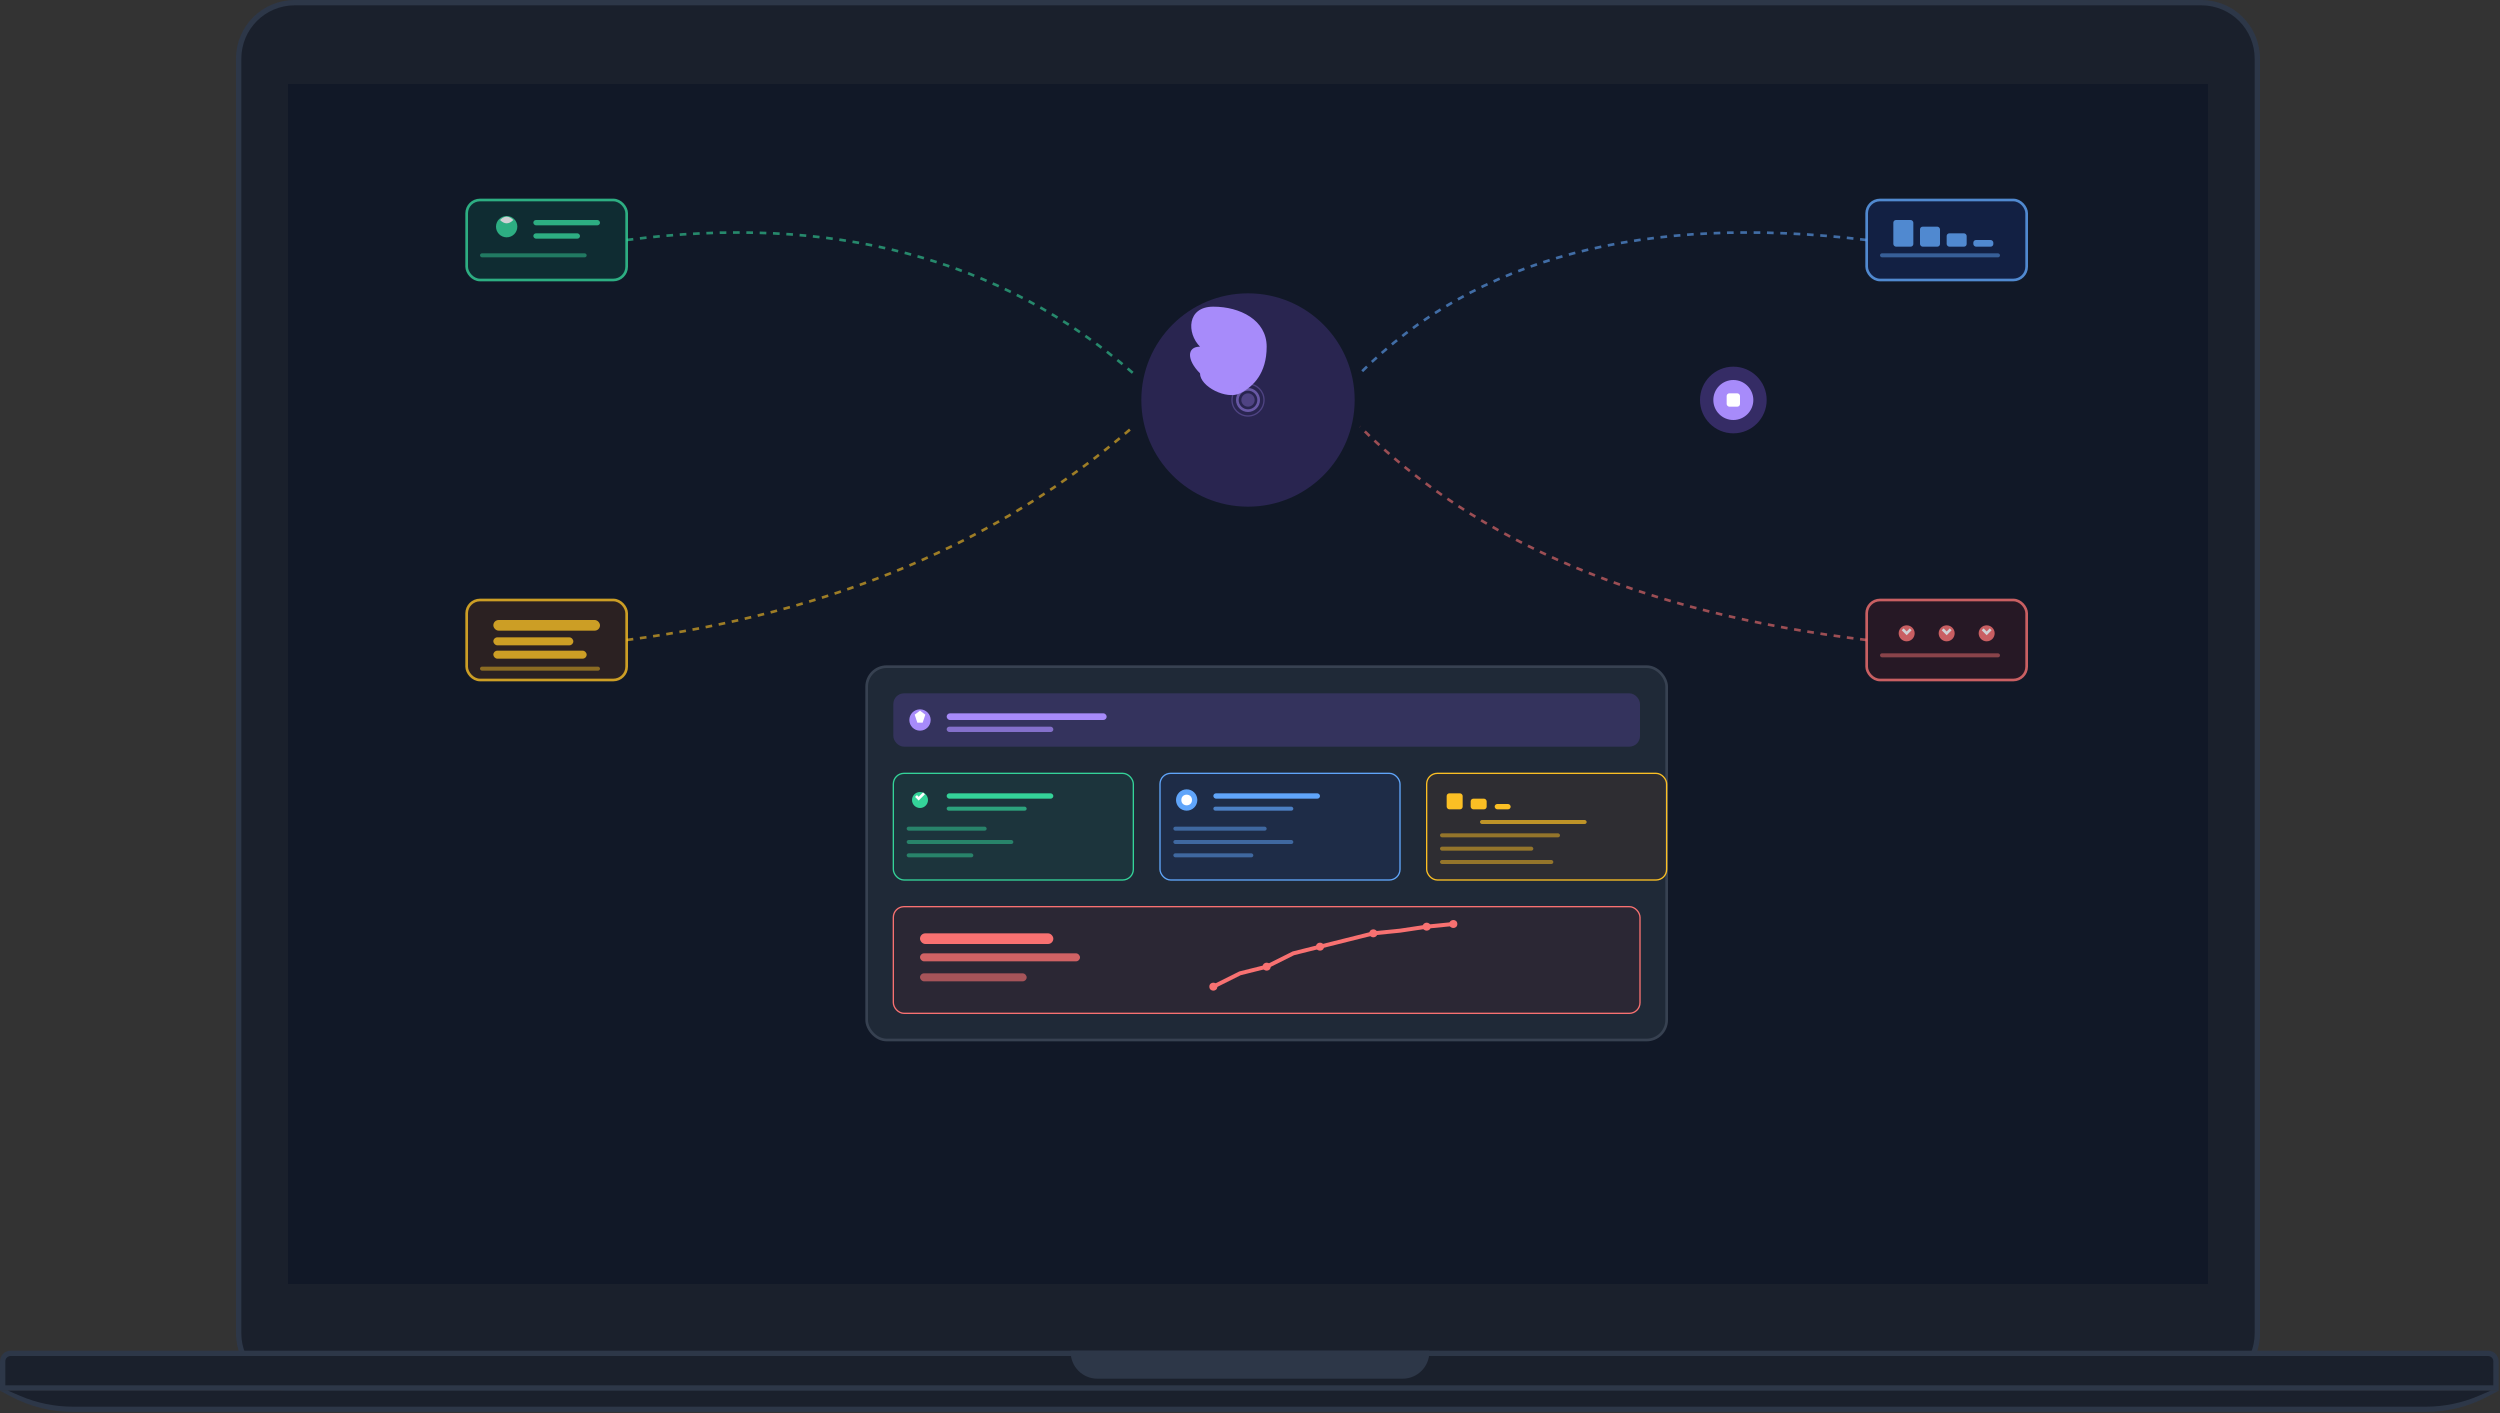 <?xml version="1.0" encoding="UTF-8"?>
<svg width="1875" height="1060" viewBox="0 0 1875 1060" fill="none" xmlns="http://www.w3.org/2000/svg">
  <rect x="0" y="0" width="1875" height="1060" fill="#333333" stroke="none"/>
  <!-- Device Frame -->
  <path fill-rule="evenodd" clip-rule="evenodd" d="M221.003 0H1651C1675.3 0 1695 19.7 1695 44V1000C1695 1024.3 1675.3 1044 1651 1044H221.003C196.702 1044 177.003 1024.3 177.003 1000V44C177.003 19.7 196.702 0 221.003 0Z" fill="#2D3748"/>
  <path fill-rule="evenodd" clip-rule="evenodd" d="M221.003 4H1651C1673.09 4 1691 21.909 1691 44V1000C1691 1022.09 1673.09 1040 1651 1040H221.003C198.912 1040 181.003 1022.09 181.003 1000V44C181.003 21.909 198.912 4 221.003 4Z" fill="#1A202C"/>
  
  <!-- Stand Base -->
  <path d="M0.003 1021C0.003 1016.58 3.585 1013 8.003 1013H1866C1870.42 1013 1874 1016.58 1874 1021V1043H0.003V1021Z" fill="#2D3748"/>
  <path fill-rule="evenodd" clip-rule="evenodd" d="M4.003 1021C4.003 1018.79 5.794 1017 8.003 1017H1866C1868.21 1017 1870 1018.79 1870 1021V1039H4.003V1021Z" fill="#1A202C"/>
  <path fill-rule="evenodd" clip-rule="evenodd" d="M0.003 1043H1874L1866.06 1047.24C1851.58 1054.96 1835.42 1059 1819 1059H55.003C38.589 1059 22.427 1054.96 7.944 1047.24L0.003 1043Z" fill="#2D3748"/>
  <path fill-rule="evenodd" clip-rule="evenodd" d="M6.003 1043H1868L1858.87 1046.92C1846.42 1052.25 1833.02 1055 1819.48 1055H54.529C40.986 1055 27.584 1052.25 15.137 1046.92L6.003 1043Z" fill="#1A202C"/>
  <path d="M803.003 1013H1072V1014C1072 1025.05 1063.05 1034 1052 1034H823.003C811.957 1034 803.003 1025.05 803.003 1014V1013Z" fill="#2D3748"/>
  
  <!-- Screen Background -->
  <rect x="216.003" y="63.002" width="1440" height="900" fill="#111827"/>
  
  <!-- AI Brain Analysis Center -->
  <circle cx="936" cy="300" r="80" fill="#8B5CF6" fill-opacity="0.2"/>
  
  <!-- Central Brain Icon -->
  <path d="M900 260 C890 250, 890 230, 910 230 C930 230, 950 240, 950 260 C950 280, 940 290, 930 295 C920 300, 900 290, 900 280 C890 270, 890 260, 900 260 Z" fill="#A78BFA"/>
  
  <!-- Neural Network Connections -->
  <circle cx="920" cy="265" r="3" fill="#A78BFA"/>
  <circle cx="935" cy="275" r="3" fill="#A78BFA"/>
  <circle cx="945" cy="265" r="3" fill="#A78BFA"/>
  <circle cx="925" cy="285" r="3" fill="#A78BFA"/>
  
  <!-- Data Input Streams -->
  <g opacity="0.8">
    <!-- Mood Data -->
    <rect x="350" y="150" width="120" height="60" rx="10" fill="#059669" fill-opacity="0.2" stroke="#34D399" stroke-width="2"/>
    <circle cx="380" cy="170" r="8" fill="#34D399"/>
    <path d="M375 165 Q380 160 385 165 Q380 170 375 165" fill="white"/>
    <rect x="400" y="165" width="50" height="4" rx="2" fill="#34D399"/>
    <rect x="400" y="175" width="35" height="4" rx="2" fill="#34D399"/>
    <rect x="360" y="190" width="80" height="3" rx="1.5" fill="#34D399" opacity="0.6"/>
    
    <!-- Behavior Patterns -->
    <rect x="1400" y="150" width="120" height="60" rx="10" fill="#1D4ED8" fill-opacity="0.2" stroke="#60A5FA" stroke-width="2"/>
    <rect x="1420" y="165" width="15" height="20" rx="2" fill="#60A5FA"/>
    <rect x="1440" y="170" width="15" height="15" rx="2" fill="#60A5FA"/>
    <rect x="1460" y="175" width="15" height="10" rx="2" fill="#60A5FA"/>
    <rect x="1480" y="180" width="15" height="5" rx="2" fill="#60A5FA"/>
    <rect x="1410" y="190" width="90" height="3" rx="1.5" fill="#60A5FA" opacity="0.6"/>
    
    <!-- Personal History -->
    <rect x="350" y="450" width="120" height="60" rx="10" fill="#B45309" fill-opacity="0.2" stroke="#FBBF24" stroke-width="2"/>
    <rect x="370" y="465" width="80" height="8" rx="4" fill="#FBBF24"/>
    <rect x="370" y="478" width="60" height="6" rx="3" fill="#FBBF24"/>
    <rect x="370" y="488" width="70" height="6" rx="3" fill="#FBBF24"/>
    <rect x="360" y="500" width="90" height="3" rx="1.5" fill="#FBBF24" opacity="0.6"/>
    
    <!-- Goals & Preferences -->
    <rect x="1400" y="450" width="120" height="60" rx="10" fill="#991B1B" fill-opacity="0.2" stroke="#F87171" stroke-width="2"/>
    <circle cx="1430" cy="475" r="6" fill="#F87171"/>
    <path d="M1427 472 L1430 475 L1433 472" stroke="white" stroke-width="2" fill="none"/>
    <circle cx="1460" cy="475" r="6" fill="#F87171"/>
    <path d="M1457 472 L1460 475 L1463 472" stroke="white" stroke-width="2" fill="none"/>
    <circle cx="1490" cy="475" r="6" fill="#F87171"/>
    <path d="M1487 472 L1490 475 L1493 472" stroke="white" stroke-width="2" fill="none"/>
    <rect x="1410" y="490" width="90" height="3" rx="1.5" fill="#F87171" opacity="0.6"/>
  </g>
  
  <!-- Data Flow Lines to Brain -->
  <path d="M470 180 Q700 150 850 280" stroke="#34D399" stroke-width="2" fill="none" stroke-dasharray="5,5" opacity="0.6">
    <animate attributeName="stroke-dashoffset" values="0;-20" dur="2s" repeatCount="indefinite"/>
  </path>
  <path d="M1400 180 Q1150 150 1020 280" stroke="#60A5FA" stroke-width="2" fill="none" stroke-dasharray="5,5" opacity="0.6">
    <animate attributeName="stroke-dashoffset" values="0;-20" dur="2s" begin="0.5s" repeatCount="indefinite"/>
  </path>
  <path d="M470 480 Q700 450 850 320" stroke="#FBBF24" stroke-width="2" fill="none" stroke-dasharray="5,5" opacity="0.6">
    <animate attributeName="stroke-dashoffset" values="0;-20" dur="2s" begin="1s" repeatCount="indefinite"/>
  </path>
  <path d="M1400 480 Q1150 450 1020 320" stroke="#F87171" stroke-width="2" fill="none" stroke-dasharray="5,5" opacity="0.6">
    <animate attributeName="stroke-dashoffset" values="0;-20" dur="2s" begin="1.5s" repeatCount="indefinite"/>
  </path>
  
  <!-- Treatment Plan Output -->
  <rect x="650" y="500" width="600" height="280" rx="15" fill="#1F2937" stroke="#374151" stroke-width="2"/>
  
  <!-- Plan Header -->
  <rect x="670" y="520" width="560" height="40" rx="8" fill="#8B5CF6" fill-opacity="0.2"/>
  <circle cx="690" cy="540" r="8" fill="#A78BFA"/>
  <path d="M686 536 L690 533 L694 536 L692 542 L688 542 Z" fill="white"/>
  <rect x="710" y="535" width="120" height="5" rx="2.5" fill="#A78BFA"/>
  <rect x="710" y="545" width="80" height="4" rx="2" fill="#A78BFA" opacity="0.7"/>
  
  <!-- CBT Section -->
  <rect x="670" y="580" width="180" height="80" rx="8" fill="#059669" fill-opacity="0.1" stroke="#34D399" stroke-width="1"/>
  <circle cx="690" cy="600" r="6" fill="#34D399"/>
  <path d="M687 597 L689 599 L693 595" stroke="white" stroke-width="2" fill="none"/>
  <rect x="710" y="595" width="80" height="4" rx="2" fill="#34D399"/>
  <rect x="710" y="605" width="60" height="3" rx="1.5" fill="#34D399" opacity="0.7"/>
  <rect x="680" y="620" width="60" height="3" rx="1.5" fill="#34D399" opacity="0.5"/>
  <rect x="680" y="630" width="80" height="3" rx="1.5" fill="#34D399" opacity="0.5"/>
  <rect x="680" y="640" width="50" height="3" rx="1.5" fill="#34D399" opacity="0.5"/>
  
  <!-- Mindfulness Section -->
  <rect x="870" y="580" width="180" height="80" rx="8" fill="#1D4ED8" fill-opacity="0.1" stroke="#60A5FA" stroke-width="1"/>
  <circle cx="890" cy="600" r="8" fill="#60A5FA"/>
  <circle cx="890" cy="600" r="4" fill="white"/>
  <rect x="910" y="595" width="80" height="4" rx="2" fill="#60A5FA"/>
  <rect x="910" y="605" width="60" height="3" rx="1.5" fill="#60A5FA" opacity="0.7"/>
  <rect x="880" y="620" width="70" height="3" rx="1.5" fill="#60A5FA" opacity="0.5"/>
  <rect x="880" y="630" width="90" height="3" rx="1.5" fill="#60A5FA" opacity="0.5"/>
  <rect x="880" y="640" width="60" height="3" rx="1.5" fill="#60A5FA" opacity="0.5"/>
  
  <!-- Custom Techniques Section -->
  <rect x="1070" y="580" width="180" height="80" rx="8" fill="#B45309" fill-opacity="0.1" stroke="#FBBF24" stroke-width="1"/>
  <rect x="1085" y="595" width="12" height="12" rx="2" fill="#FBBF24"/>
  <rect x="1103" y="599" width="12" height="8" rx="2" fill="#FBBF24"/>
  <rect x="1121" y="603" width="12" height="4" rx="2" fill="#FBBF24"/>
  <rect x="1110" y="615" width="80" height="3" rx="1.5" fill="#FBBF24" opacity="0.7"/>
  <rect x="1080" y="625" width="90" height="3" rx="1.5" fill="#FBBF24" opacity="0.5"/>
  <rect x="1080" y="635" width="70" height="3" rx="1.5" fill="#FBBF24" opacity="0.5"/>
  <rect x="1080" y="645" width="85" height="3" rx="1.5" fill="#FBBF24" opacity="0.5"/>
  
  <!-- Progress Tracking -->
  <rect x="670" y="680" width="560" height="80" rx="8" fill="#991B1B" fill-opacity="0.1" stroke="#F87171" stroke-width="1"/>
  <rect x="690" y="700" width="100" height="8" rx="4" fill="#F87171"/>
  <rect x="690" y="715" width="120" height="6" rx="3" fill="#F87171" opacity="0.8"/>
  <rect x="690" y="730" width="80" height="6" rx="3" fill="#F87171" opacity="0.6"/>
  
  <!-- Progress Chart -->
  <g transform="translate(900, 690)">
    <rect width="200" height="60" fill="none"/>
    <path d="M10 50 L30 40 L50 35 L70 25 L90 20 L110 15 L130 10 L150 8 L170 5 L190 3" 
          stroke="#F87171" stroke-width="3" fill="none" stroke-linecap="round"/>
    <circle cx="10" cy="50" r="3" fill="#F87171"/>
    <circle cx="50" cy="35" r="3" fill="#F87171"/>
    <circle cx="90" cy="20" r="3" fill="#F87171"/>
    <circle cx="130" cy="10" r="3" fill="#F87171"/>
    <circle cx="170" cy="5" r="3" fill="#F87171"/>
    <circle cx="190" cy="3" r="3" fill="#F87171"/>
  </g>
  
  <!-- Personalization Indicators -->
  <circle cx="1300" cy="300" r="25" fill="#8B5CF6" fill-opacity="0.3">
    <animate attributeName="r" values="25;35;25" dur="3s" repeatCount="indefinite"/>
    <animate attributeName="opacity" values="0.3;0.2;0.3" dur="3s" repeatCount="indefinite"/>
  </circle>
  <circle cx="1300" cy="300" r="15" fill="#A78BFA">
    <animate attributeName="r" values="15;20;15" dur="2s" repeatCount="indefinite"/>
  </circle>
  <rect x="1295" y="295" width="10" height="10" rx="2" fill="white"/>
  
  <!-- AI Processing Animation -->
  <g transform="translate(936, 300)">
    <circle r="5" fill="#A78BFA" opacity="0.3">
      <animateTransform attributeName="transform" type="rotate" values="0;360" dur="4s" repeatCount="indefinite"/>
      <animate attributeName="opacity" values="0.3;0.8;0.3" dur="2s" repeatCount="indefinite"/>
    </circle>
    <circle r="8" fill="none" stroke="#A78BFA" stroke-width="2" opacity="0.5">
      <animateTransform attributeName="transform" type="rotate" values="360;0" dur="3s" repeatCount="indefinite"/>
    </circle>
    <circle r="12" fill="none" stroke="#A78BFA" stroke-width="1" opacity="0.3">
      <animateTransform attributeName="transform" type="rotate" values="0;360" dur="5s" repeatCount="indefinite"/>
    </circle>
  </g>
</svg>
